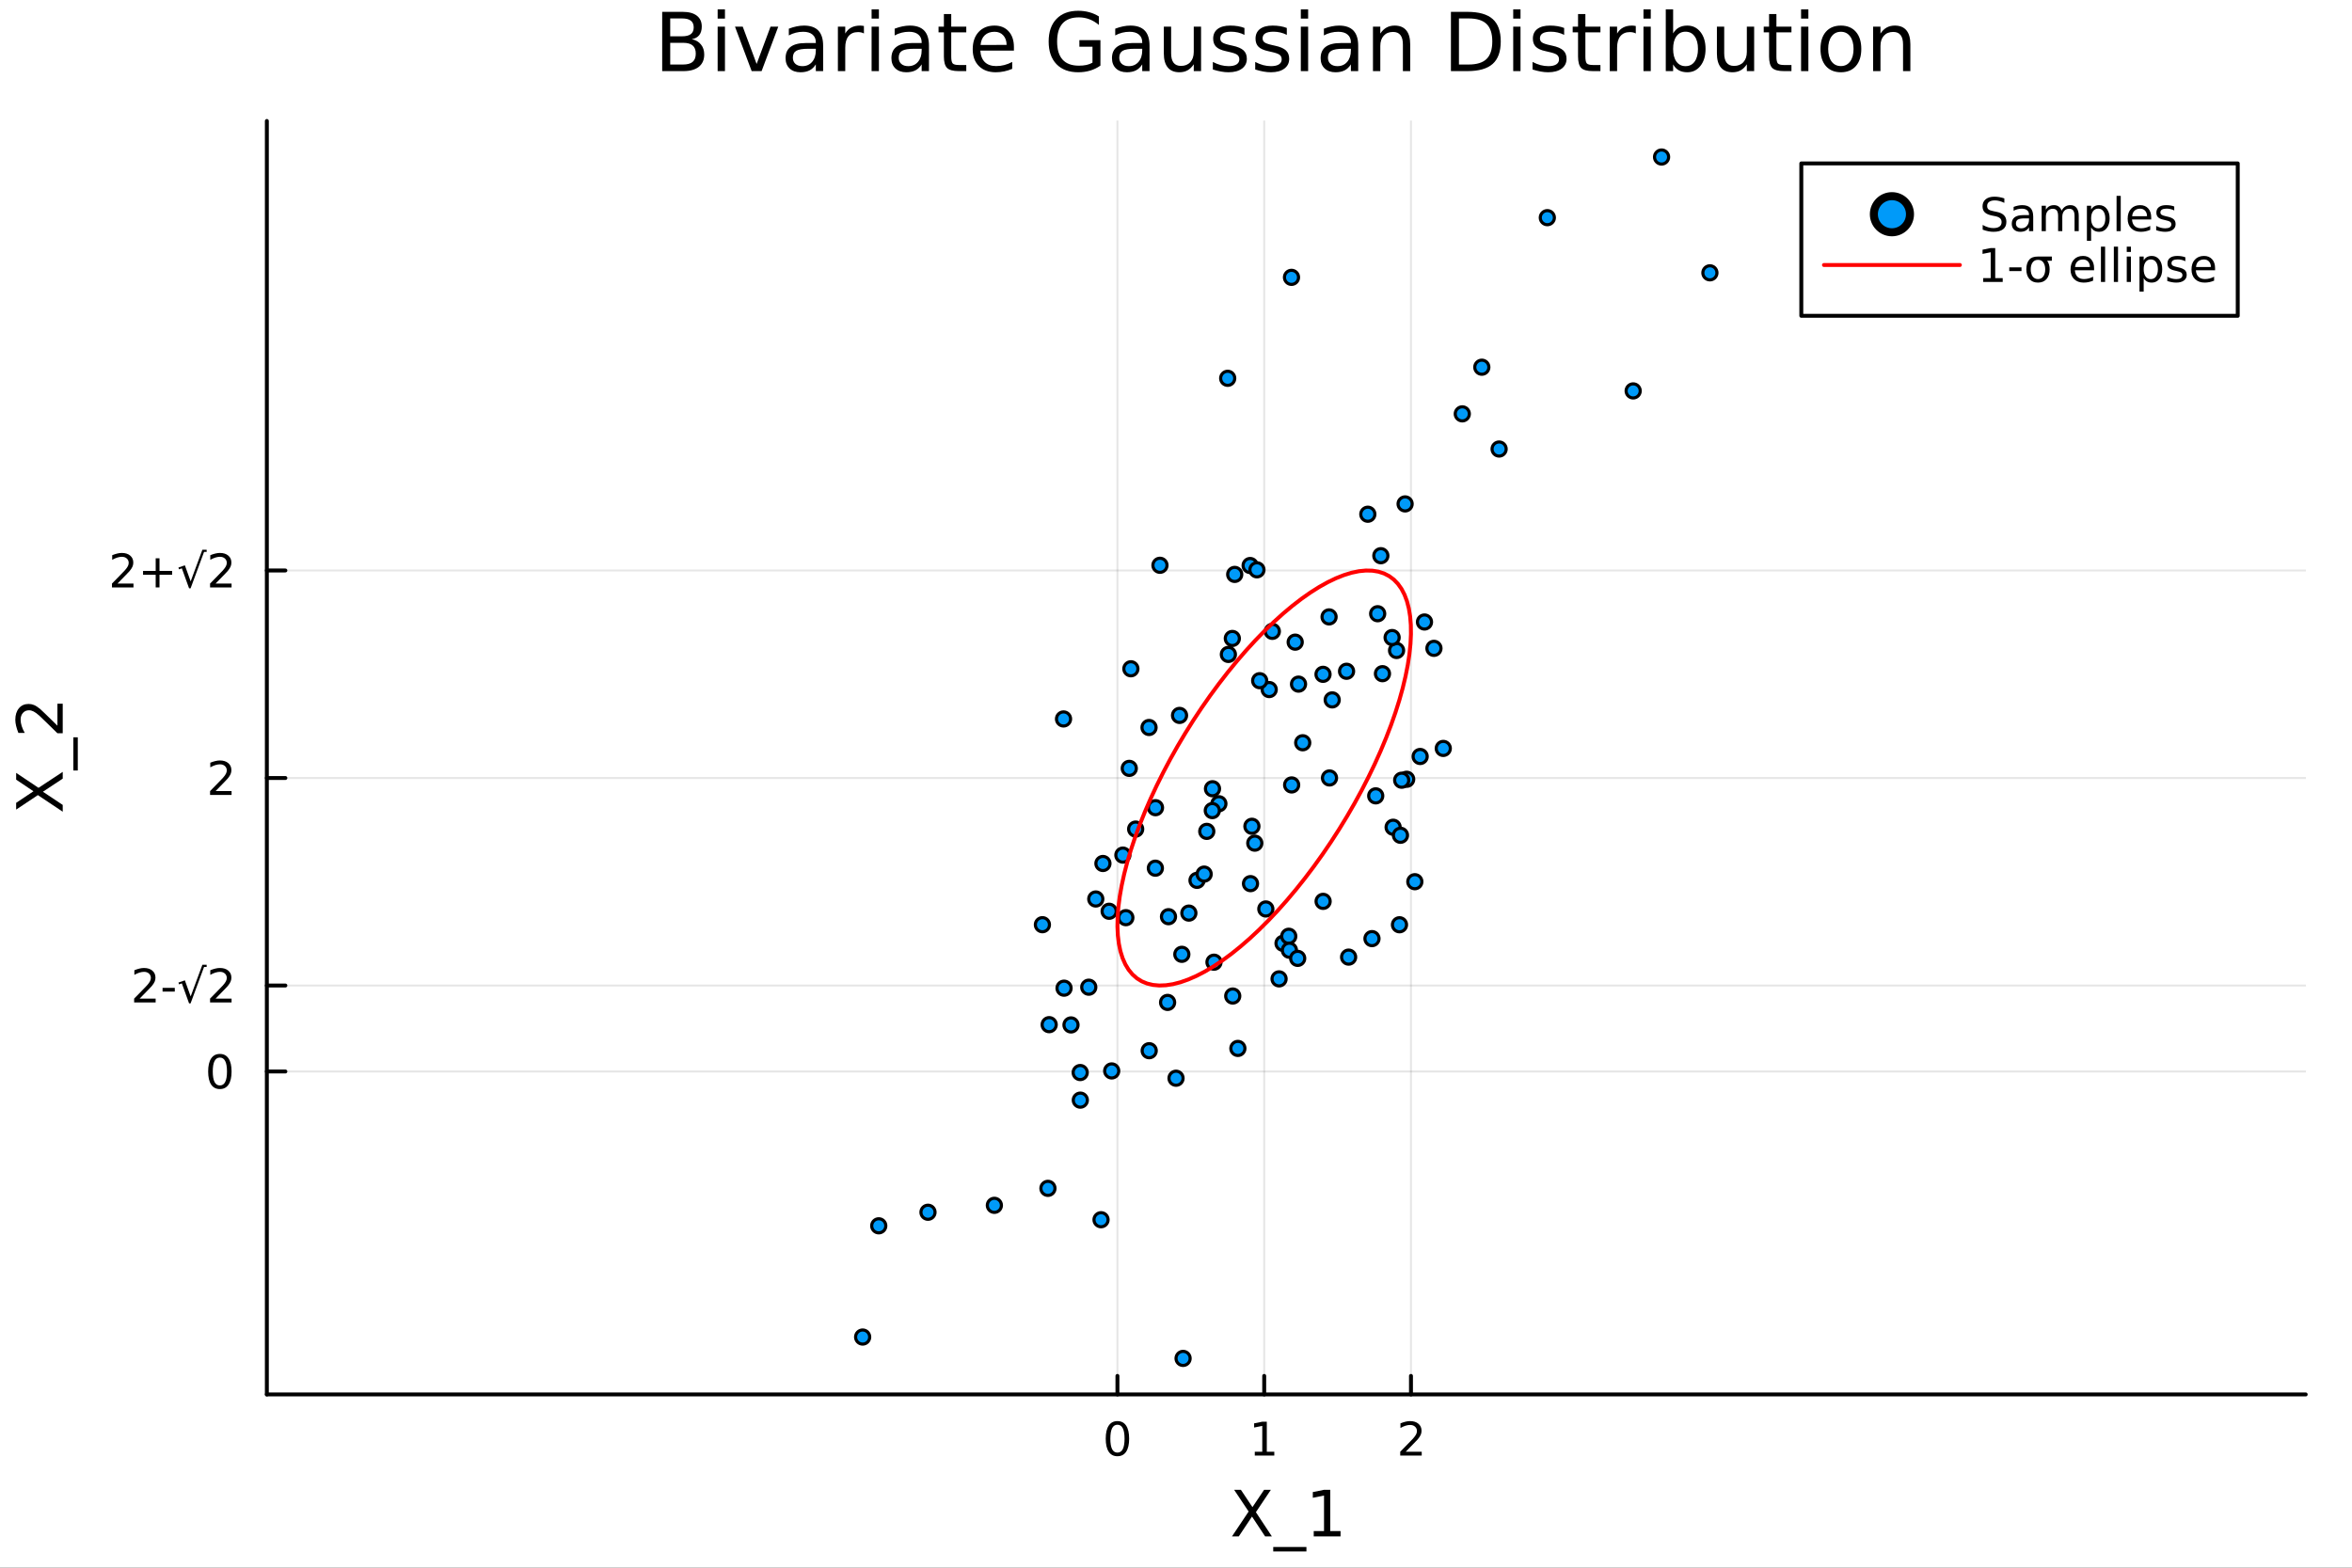 <?xml version="1.0" encoding="utf-8"?>
<svg xmlns="http://www.w3.org/2000/svg" xmlns:xlink="http://www.w3.org/1999/xlink" width="600" height="400" viewBox="0 0 2400 1600">
<rect x="0" y="0" width="2400" height="1600" fill="#333333" stroke="none"/>
<defs>
  <clipPath id="clip730">
    <rect x="0" y="0" width="2400" height="1600"/>
  </clipPath>
</defs>
<path clip-path="url(#clip730)" d="M0 1600 L2400 1600 L2400 0 L0 0  Z" fill="#ffffff" fill-rule="evenodd" fill-opacity="1"/>
<defs>
  <clipPath id="clip731">
    <rect x="480" y="0" width="1681" height="1600"/>
  </clipPath>
</defs>
<path clip-path="url(#clip730)" d="M272.297 1423.18 L2352.76 1423.18 L2352.76 123.472 L272.297 123.472  Z" fill="#ffffff" fill-rule="evenodd" fill-opacity="1"/>
<defs>
  <clipPath id="clip732">
    <rect x="272" y="123" width="2081" height="1301"/>
  </clipPath>
</defs>
<polyline clip-path="url(#clip732)" style="stroke:#000000; stroke-linecap:round; stroke-linejoin:round; stroke-width:2; stroke-opacity:0.1; fill:none" points="1140.24,1423.18 1140.24,123.472 "/>
<polyline clip-path="url(#clip732)" style="stroke:#000000; stroke-linecap:round; stroke-linejoin:round; stroke-width:2; stroke-opacity:0.1; fill:none" points="1290.01,1423.18 1290.01,123.472 "/>
<polyline clip-path="url(#clip732)" style="stroke:#000000; stroke-linecap:round; stroke-linejoin:round; stroke-width:2; stroke-opacity:0.1; fill:none" points="1439.77,1423.18 1439.77,123.472 "/>
<polyline clip-path="url(#clip732)" style="stroke:#000000; stroke-linecap:round; stroke-linejoin:round; stroke-width:2; stroke-opacity:0.1; fill:none" points="272.297,1093.57 2352.76,1093.57 "/>
<polyline clip-path="url(#clip732)" style="stroke:#000000; stroke-linecap:round; stroke-linejoin:round; stroke-width:2; stroke-opacity:0.1; fill:none" points="272.297,1005.84 2352.76,1005.84 "/>
<polyline clip-path="url(#clip732)" style="stroke:#000000; stroke-linecap:round; stroke-linejoin:round; stroke-width:2; stroke-opacity:0.1; fill:none" points="272.297,794.04 2352.76,794.04 "/>
<polyline clip-path="url(#clip732)" style="stroke:#000000; stroke-linecap:round; stroke-linejoin:round; stroke-width:2; stroke-opacity:0.1; fill:none" points="272.297,582.241 2352.76,582.241 "/>
<polyline clip-path="url(#clip730)" style="stroke:#000000; stroke-linecap:round; stroke-linejoin:round; stroke-width:4; stroke-opacity:1; fill:none" points="272.297,1423.18 2352.76,1423.18 "/>
<polyline clip-path="url(#clip730)" style="stroke:#000000; stroke-linecap:round; stroke-linejoin:round; stroke-width:4; stroke-opacity:1; fill:none" points="1140.24,1423.18 1140.24,1404.28 "/>
<polyline clip-path="url(#clip730)" style="stroke:#000000; stroke-linecap:round; stroke-linejoin:round; stroke-width:4; stroke-opacity:1; fill:none" points="1290.01,1423.18 1290.01,1404.28 "/>
<polyline clip-path="url(#clip730)" style="stroke:#000000; stroke-linecap:round; stroke-linejoin:round; stroke-width:4; stroke-opacity:1; fill:none" points="1439.77,1423.18 1439.77,1404.28 "/>
<path clip-path="url(#clip730)" d="M1140.24 1454.1 Q1136.63 1454.1 1134.8 1457.66 Q1133 1461.2 1133 1468.33 Q1133 1475.44 1134.8 1479.01 Q1136.63 1482.55 1140.24 1482.55 Q1143.88 1482.55 1145.68 1479.01 Q1147.51 1475.44 1147.51 1468.33 Q1147.51 1461.2 1145.68 1457.66 Q1143.88 1454.1 1140.24 1454.1 M1140.24 1450.39 Q1146.05 1450.39 1149.11 1455 Q1152.19 1459.58 1152.19 1468.33 Q1152.19 1477.06 1149.11 1481.67 Q1146.05 1486.25 1140.24 1486.25 Q1134.43 1486.25 1131.35 1481.67 Q1128.3 1477.06 1128.3 1468.33 Q1128.3 1459.58 1131.35 1455 Q1134.43 1450.39 1140.24 1450.39 Z" fill="#000000" fill-rule="nonzero" fill-opacity="1" /><path clip-path="url(#clip730)" d="M1280.39 1481.64 L1288.03 1481.64 L1288.03 1455.28 L1279.72 1456.95 L1279.72 1452.69 L1287.98 1451.02 L1292.66 1451.02 L1292.66 1481.64 L1300.3 1481.64 L1300.3 1485.58 L1280.39 1485.58 L1280.39 1481.64 Z" fill="#000000" fill-rule="nonzero" fill-opacity="1" /><path clip-path="url(#clip730)" d="M1434.42 1481.64 L1450.74 1481.64 L1450.74 1485.58 L1428.8 1485.58 L1428.8 1481.64 Q1431.46 1478.89 1436.04 1474.26 Q1440.65 1469.61 1441.83 1468.27 Q1444.08 1465.74 1444.96 1464.01 Q1445.86 1462.25 1445.86 1460.56 Q1445.86 1457.8 1443.91 1456.07 Q1441.99 1454.33 1438.89 1454.33 Q1436.69 1454.33 1434.24 1455.09 Q1431.81 1455.86 1429.03 1457.41 L1429.03 1452.69 Q1431.85 1451.55 1434.31 1450.97 Q1436.76 1450.39 1438.8 1450.39 Q1444.17 1450.39 1447.36 1453.08 Q1450.56 1455.77 1450.56 1460.26 Q1450.56 1462.39 1449.75 1464.31 Q1448.96 1466.2 1446.85 1468.8 Q1446.28 1469.47 1443.17 1472.69 Q1440.07 1475.88 1434.42 1481.64 Z" fill="#000000" fill-rule="nonzero" fill-opacity="1" /><path clip-path="url(#clip730)" d="M1259.31 1520.52 L1266.22 1520.52 L1278.02 1538.19 L1289.9 1520.52 L1296.8 1520.52 L1281.53 1543.34 L1297.82 1568.04 L1290.91 1568.04 L1277.55 1547.83 L1264.08 1568.04 L1257.14 1568.04 L1274.11 1542.68 L1259.31 1520.52 Z" fill="#000000" fill-rule="nonzero" fill-opacity="1" /><path clip-path="url(#clip730)" d="M1333.09 1578.87 L1333.09 1583.42 L1299.22 1583.42 L1299.22 1578.87 L1333.09 1578.87 Z" fill="#000000" fill-rule="nonzero" fill-opacity="1" /><path clip-path="url(#clip730)" d="M1340.54 1562.63 L1351.04 1562.63 L1351.04 1526.38 L1339.61 1528.67 L1339.61 1522.82 L1350.98 1520.52 L1357.4 1520.52 L1357.4 1562.63 L1367.91 1562.63 L1367.91 1568.04 L1340.54 1568.04 L1340.54 1562.63 Z" fill="#000000" fill-rule="nonzero" fill-opacity="1" /><polyline clip-path="url(#clip730)" style="stroke:#000000; stroke-linecap:round; stroke-linejoin:round; stroke-width:4; stroke-opacity:1; fill:none" points="272.297,1423.18 272.297,123.472 "/>
<polyline clip-path="url(#clip730)" style="stroke:#000000; stroke-linecap:round; stroke-linejoin:round; stroke-width:4; stroke-opacity:1; fill:none" points="272.297,1093.57 291.194,1093.57 "/>
<polyline clip-path="url(#clip730)" style="stroke:#000000; stroke-linecap:round; stroke-linejoin:round; stroke-width:4; stroke-opacity:1; fill:none" points="272.297,1005.84 291.194,1005.84 "/>
<polyline clip-path="url(#clip730)" style="stroke:#000000; stroke-linecap:round; stroke-linejoin:round; stroke-width:4; stroke-opacity:1; fill:none" points="272.297,794.04 291.194,794.04 "/>
<polyline clip-path="url(#clip730)" style="stroke:#000000; stroke-linecap:round; stroke-linejoin:round; stroke-width:4; stroke-opacity:1; fill:none" points="272.297,582.241 291.194,582.241 "/>
<path clip-path="url(#clip730)" d="M224.352 1079.37 Q220.741 1079.37 218.912 1082.93 Q217.107 1086.47 217.107 1093.6 Q217.107 1100.71 218.912 1104.27 Q220.741 1107.82 224.352 1107.82 Q227.986 1107.82 229.792 1104.27 Q231.621 1100.71 231.621 1093.6 Q231.621 1086.47 229.792 1082.93 Q227.986 1079.37 224.352 1079.37 M224.352 1075.66 Q230.162 1075.66 233.218 1080.27 Q236.297 1084.85 236.297 1093.6 Q236.297 1102.33 233.218 1106.94 Q230.162 1111.52 224.352 1111.52 Q218.542 1111.52 215.463 1106.94 Q212.408 1102.33 212.408 1093.6 Q212.408 1084.85 215.463 1080.27 Q218.542 1075.66 224.352 1075.66 Z" fill="#000000" fill-rule="nonzero" fill-opacity="1" /><path clip-path="url(#clip730)" d="M142.501 1019.18 L158.82 1019.18 L158.82 1023.12 L136.876 1023.12 L136.876 1019.18 Q139.538 1016.43 144.121 1011.8 Q148.728 1007.15 149.908 1005.8 Q152.153 1003.28 153.033 1001.54 Q153.936 999.785 153.936 998.095 Q153.936 995.341 151.991 993.604 Q150.07 991.868 146.968 991.868 Q144.769 991.868 142.316 992.632 Q139.885 993.396 137.107 994.947 L137.107 990.225 Q139.931 989.091 142.385 988.512 Q144.839 987.933 146.876 987.933 Q152.246 987.933 155.44 990.618 Q158.635 993.304 158.635 997.794 Q158.635 999.924 157.825 1001.85 Q157.038 1003.74 154.931 1006.34 Q154.353 1007.01 151.251 1010.22 Q148.149 1013.42 142.501 1019.18 Z" fill="#000000" fill-rule="nonzero" fill-opacity="1" /><path clip-path="url(#clip730)" d="M165.88 1008.23 L178.357 1008.23 L178.357 1012.03 L165.88 1012.03 L165.88 1008.23 Z" fill="#000000" fill-rule="nonzero" fill-opacity="1" /><path clip-path="url(#clip730)" d="M206.505 984.669 L210.88 984.669 L210.88 986.892 L208.218 986.892 L194.468 1024.07 L192.94 1024.07 L185.556 1003.63 L182.663 1004.67 L182.084 1002.82 L188.635 1000.55 L194.561 1016.96 L206.505 984.669 Z" fill="#000000" fill-rule="nonzero" fill-opacity="1" /><path clip-path="url(#clip730)" d="M219.977 1019.18 L236.297 1019.18 L236.297 1023.12 L214.352 1023.12 L214.352 1019.18 Q217.014 1016.43 221.598 1011.8 Q226.204 1007.15 227.385 1005.8 Q229.63 1003.28 230.51 1001.54 Q231.412 999.785 231.412 998.095 Q231.412 995.341 229.468 993.604 Q227.547 991.868 224.445 991.868 Q222.246 991.868 219.792 992.632 Q217.361 993.396 214.584 994.947 L214.584 990.225 Q217.408 989.091 219.861 988.512 Q222.315 987.933 224.352 987.933 Q229.723 987.933 232.917 990.618 Q236.111 993.304 236.111 997.794 Q236.111 999.924 235.301 1001.85 Q234.514 1003.74 232.408 1006.34 Q231.829 1007.01 228.727 1010.22 Q225.625 1013.42 219.977 1019.18 Z" fill="#000000" fill-rule="nonzero" fill-opacity="1" /><path clip-path="url(#clip730)" d="M219.977 807.384 L236.297 807.384 L236.297 811.32 L214.352 811.32 L214.352 807.384 Q217.014 804.63 221.598 800 Q226.204 795.347 227.385 794.005 Q229.63 791.482 230.51 789.746 Q231.412 787.986 231.412 786.296 Q231.412 783.542 229.468 781.806 Q227.547 780.07 224.445 780.07 Q222.246 780.07 219.792 780.834 Q217.361 781.597 214.584 783.148 L214.584 778.426 Q217.408 777.292 219.861 776.713 Q222.315 776.135 224.352 776.135 Q229.723 776.135 232.917 778.82 Q236.111 781.505 236.111 785.996 Q236.111 788.125 235.301 790.046 Q234.514 791.945 232.408 794.537 Q231.829 795.208 228.727 798.426 Q225.625 801.62 219.977 807.384 Z" fill="#000000" fill-rule="nonzero" fill-opacity="1" /><path clip-path="url(#clip730)" d="M119.885 595.586 L136.204 595.586 L136.204 599.521 L114.26 599.521 L114.26 595.586 Q116.922 592.831 121.505 588.201 Q126.112 583.549 127.292 582.206 Q129.538 579.683 130.417 577.947 Q131.32 576.188 131.32 574.498 Q131.32 571.743 129.376 570.007 Q127.455 568.271 124.353 568.271 Q122.154 568.271 119.7 569.035 Q117.269 569.799 114.492 571.35 L114.492 566.627 Q117.316 565.493 119.769 564.915 Q122.223 564.336 124.26 564.336 Q129.63 564.336 132.825 567.021 Q136.019 569.706 136.019 574.197 Q136.019 576.327 135.209 578.248 Q134.422 580.146 132.316 582.739 Q131.737 583.41 128.635 586.627 Q125.533 589.822 119.885 595.586 Z" fill="#000000" fill-rule="nonzero" fill-opacity="1" /><path clip-path="url(#clip730)" d="M162.755 569.799 L162.755 582.692 L175.649 582.692 L175.649 586.627 L162.755 586.627 L162.755 599.521 L158.866 599.521 L158.866 586.627 L145.973 586.627 L145.973 582.692 L158.866 582.692 L158.866 569.799 L162.755 569.799 Z" fill="#000000" fill-rule="nonzero" fill-opacity="1" /><path clip-path="url(#clip730)" d="M206.505 561.072 L210.88 561.072 L210.88 563.294 L208.218 563.294 L194.468 600.47 L192.94 600.47 L185.556 580.03 L182.663 581.072 L182.084 579.22 L188.635 576.952 L194.561 593.363 L206.505 561.072 Z" fill="#000000" fill-rule="nonzero" fill-opacity="1" /><path clip-path="url(#clip730)" d="M219.977 595.586 L236.297 595.586 L236.297 599.521 L214.352 599.521 L214.352 595.586 Q217.014 592.831 221.598 588.201 Q226.204 583.549 227.385 582.206 Q229.63 579.683 230.51 577.947 Q231.412 576.188 231.412 574.498 Q231.412 571.743 229.468 570.007 Q227.547 568.271 224.445 568.271 Q222.246 568.271 219.792 569.035 Q217.361 569.799 214.584 571.35 L214.584 566.627 Q217.408 565.493 219.861 564.915 Q222.315 564.336 224.352 564.336 Q229.723 564.336 232.917 567.021 Q236.111 569.706 236.111 574.197 Q236.111 576.327 235.301 578.248 Q234.514 580.146 232.408 582.739 Q231.829 583.41 228.727 586.627 Q225.625 589.822 219.977 595.586 Z" fill="#000000" fill-rule="nonzero" fill-opacity="1" /><path clip-path="url(#clip730)" d="M16.484 826.289 L16.484 819.382 L34.149 807.573 L16.484 795.701 L16.484 788.795 L39.305 804.072 L64.004 787.776 L64.004 794.683 L43.793 808.051 L64.004 821.514 L64.004 828.453 L38.637 811.488 L16.484 826.289 Z" fill="#000000" fill-rule="nonzero" fill-opacity="1" /><path clip-path="url(#clip730)" d="M74.826 752.51 L79.377 752.51 L79.377 786.376 L74.826 786.376 L74.826 752.51 Z" fill="#000000" fill-rule="nonzero" fill-opacity="1" /><path clip-path="url(#clip730)" d="M58.593 740.638 L58.593 718.199 L64.004 718.199 L64.004 748.372 L58.593 748.372 Q54.806 744.712 48.44 738.41 Q42.042 732.076 40.196 730.453 Q36.727 727.366 34.34 726.156 Q31.921 724.915 29.598 724.915 Q25.81 724.915 23.423 727.588 Q21.036 730.23 21.036 734.495 Q21.036 737.519 22.086 740.893 Q23.136 744.235 25.269 748.054 L18.776 748.054 Q17.216 744.171 16.421 740.797 Q15.625 737.423 15.625 734.622 Q15.625 727.238 19.317 722.846 Q23.009 718.454 29.184 718.454 Q32.112 718.454 34.754 719.568 Q37.364 720.65 40.928 723.546 Q41.852 724.342 46.276 728.607 Q50.668 732.872 58.593 740.638 Z" fill="#000000" fill-rule="nonzero" fill-opacity="1" /><path clip-path="url(#clip730)" d="M683.887 43.693 L683.887 65.852 L697.012 65.852 Q703.615 65.852 706.774 63.137 Q709.974 60.383 709.974 54.752 Q709.974 49.081 706.774 46.407 Q703.615 43.693 697.012 43.693 L683.887 43.693 M683.887 18.82 L683.887 37.05 L695.999 37.05 Q701.994 37.05 704.911 34.822 Q707.868 32.553 707.868 27.935 Q707.868 23.358 704.911 21.089 Q701.994 18.82 695.999 18.82 L683.887 18.82 M675.704 12.096 L696.606 12.096 Q705.964 12.096 711.028 15.985 Q716.091 19.874 716.091 27.044 Q716.091 32.594 713.499 35.875 Q710.906 39.156 705.883 39.966 Q711.919 41.263 715.241 45.394 Q718.603 49.486 718.603 55.643 Q718.603 63.745 713.094 68.16 Q707.584 72.576 697.417 72.576 L675.704 72.576 L675.704 12.096 Z" fill="#000000" fill-rule="nonzero" fill-opacity="1" /><path clip-path="url(#clip730)" d="M732.295 27.206 L739.749 27.206 L739.749 72.576 L732.295 72.576 L732.295 27.206 M732.295 9.544 L739.749 9.544 L739.749 18.983 L732.295 18.983 L732.295 9.544 Z" fill="#000000" fill-rule="nonzero" fill-opacity="1" /><path clip-path="url(#clip730)" d="M749.997 27.206 L757.897 27.206 L772.075 65.284 L786.253 27.206 L794.152 27.206 L777.138 72.576 L767.011 72.576 L749.997 27.206 Z" fill="#000000" fill-rule="nonzero" fill-opacity="1" /><path clip-path="url(#clip730)" d="M825.061 49.769 Q816.027 49.769 812.543 51.835 Q809.06 53.901 809.06 58.884 Q809.06 62.854 811.652 65.203 Q814.285 67.512 818.782 67.512 Q824.98 67.512 828.706 63.137 Q832.474 58.722 832.474 51.43 L832.474 49.769 L825.061 49.769 M839.927 46.691 L839.927 72.576 L832.474 72.576 L832.474 65.689 Q829.922 69.821 826.114 71.806 Q822.306 73.751 816.797 73.751 Q809.829 73.751 805.697 69.862 Q801.606 65.933 801.606 59.37 Q801.606 51.714 806.71 47.825 Q811.855 43.936 822.022 43.936 L832.474 43.936 L832.474 43.207 Q832.474 38.062 829.071 35.267 Q825.709 32.431 819.592 32.431 Q815.703 32.431 812.017 33.363 Q808.33 34.295 804.928 36.158 L804.928 29.272 Q809.019 27.692 812.867 26.922 Q816.716 26.112 820.362 26.112 Q830.205 26.112 835.066 31.216 Q839.927 36.32 839.927 46.691 Z" fill="#000000" fill-rule="nonzero" fill-opacity="1" /><path clip-path="url(#clip730)" d="M881.571 34.173 Q880.315 33.444 878.816 33.12 Q877.358 32.756 875.575 32.756 Q869.256 32.756 865.853 36.888 Q862.491 40.979 862.491 48.676 L862.491 72.576 L854.997 72.576 L854.997 27.206 L862.491 27.206 L862.491 34.254 Q864.841 30.122 868.608 28.138 Q872.375 26.112 877.763 26.112 Q878.533 26.112 879.464 26.234 Q880.396 26.315 881.53 26.517 L881.571 34.173 Z" fill="#000000" fill-rule="nonzero" fill-opacity="1" /><path clip-path="url(#clip730)" d="M889.389 27.206 L896.843 27.206 L896.843 72.576 L889.389 72.576 L889.389 27.206 M889.389 9.544 L896.843 9.544 L896.843 18.983 L889.389 18.983 L889.389 9.544 Z" fill="#000000" fill-rule="nonzero" fill-opacity="1" /><path clip-path="url(#clip730)" d="M933.058 49.769 Q924.024 49.769 920.54 51.835 Q917.057 53.901 917.057 58.884 Q917.057 62.854 919.649 65.203 Q922.282 67.512 926.779 67.512 Q932.977 67.512 936.704 63.137 Q940.471 58.722 940.471 51.43 L940.471 49.769 L933.058 49.769 M947.925 46.691 L947.925 72.576 L940.471 72.576 L940.471 65.689 Q937.919 69.821 934.111 71.806 Q930.303 73.751 924.794 73.751 Q917.826 73.751 913.694 69.862 Q909.603 65.933 909.603 59.37 Q909.603 51.714 914.707 47.825 Q919.852 43.936 930.02 43.936 L940.471 43.936 L940.471 43.207 Q940.471 38.062 937.068 35.267 Q933.706 32.431 927.589 32.431 Q923.7 32.431 920.014 33.363 Q916.328 34.295 912.925 36.158 L912.925 29.272 Q917.016 27.692 920.865 26.922 Q924.713 26.112 928.359 26.112 Q938.202 26.112 943.064 31.216 Q947.925 36.32 947.925 46.691 Z" fill="#000000" fill-rule="nonzero" fill-opacity="1" /><path clip-path="url(#clip730)" d="M970.65 14.324 L970.65 27.206 L986.003 27.206 L986.003 32.999 L970.65 32.999 L970.65 57.628 Q970.65 63.178 972.149 64.758 Q973.688 66.338 978.347 66.338 L986.003 66.338 L986.003 72.576 L978.347 72.576 Q969.718 72.576 966.437 69.376 Q963.156 66.135 963.156 57.628 L963.156 32.999 L957.687 32.999 L957.687 27.206 L963.156 27.206 L963.156 14.324 L970.65 14.324 Z" fill="#000000" fill-rule="nonzero" fill-opacity="1" /><path clip-path="url(#clip730)" d="M1034.61 48.028 L1034.61 51.673 L1000.34 51.673 Q1000.83 59.37 1004.96 63.421 Q1009.13 67.431 1016.55 67.431 Q1020.84 67.431 1024.85 66.378 Q1028.9 65.325 1032.87 63.218 L1032.87 70.267 Q1028.86 71.968 1024.65 72.86 Q1020.44 73.751 1016.1 73.751 Q1005.24 73.751 998.885 67.431 Q992.566 61.112 992.566 50.337 Q992.566 39.197 998.561 32.675 Q1004.6 26.112 1014.81 26.112 Q1023.96 26.112 1029.27 32.026 Q1034.61 37.9 1034.61 48.028 M1027.16 45.84 Q1027.08 39.723 1023.72 36.077 Q1020.4 32.431 1014.89 32.431 Q1008.65 32.431 1004.88 35.956 Q1001.15 39.48 1000.59 45.88 L1027.16 45.84 Z" fill="#000000" fill-rule="nonzero" fill-opacity="1" /><path clip-path="url(#clip730)" d="M1114.78 63.948 L1114.78 47.703 L1101.41 47.703 L1101.41 40.979 L1122.88 40.979 L1122.88 66.945 Q1118.14 70.308 1112.43 72.049 Q1106.72 73.751 1100.24 73.751 Q1086.06 73.751 1078.04 65.487 Q1070.06 57.183 1070.06 42.397 Q1070.06 27.57 1078.04 19.307 Q1086.06 11.002 1100.24 11.002 Q1106.15 11.002 1111.46 12.461 Q1116.81 13.919 1121.3 16.755 L1121.3 25.464 Q1116.77 21.616 1111.66 19.671 Q1106.56 17.727 1100.93 17.727 Q1089.83 17.727 1084.24 23.925 Q1078.69 30.122 1078.69 42.397 Q1078.69 54.63 1084.24 60.828 Q1089.83 67.026 1100.93 67.026 Q1105.26 67.026 1108.66 66.297 Q1112.07 65.527 1114.78 63.948 Z" fill="#000000" fill-rule="nonzero" fill-opacity="1" /><path clip-path="url(#clip730)" d="M1158.13 49.769 Q1149.09 49.769 1145.61 51.835 Q1142.12 53.901 1142.12 58.884 Q1142.12 62.854 1144.72 65.203 Q1147.35 67.512 1151.85 67.512 Q1158.04 67.512 1161.77 63.137 Q1165.54 58.722 1165.54 51.43 L1165.54 49.769 L1158.13 49.769 M1172.99 46.691 L1172.99 72.576 L1165.54 72.576 L1165.54 65.689 Q1162.99 69.821 1159.18 71.806 Q1155.37 73.751 1149.86 73.751 Q1142.89 73.751 1138.76 69.862 Q1134.67 65.933 1134.67 59.37 Q1134.67 51.714 1139.78 47.825 Q1144.92 43.936 1155.09 43.936 L1165.54 43.936 L1165.54 43.207 Q1165.54 38.062 1162.14 35.267 Q1158.77 32.431 1152.66 32.431 Q1148.77 32.431 1145.08 33.363 Q1141.4 34.295 1137.99 36.158 L1137.99 29.272 Q1142.08 27.692 1145.93 26.922 Q1149.78 26.112 1153.43 26.112 Q1163.27 26.112 1168.13 31.216 Q1172.99 36.32 1172.99 46.691 Z" fill="#000000" fill-rule="nonzero" fill-opacity="1" /><path clip-path="url(#clip730)" d="M1187.58 54.671 L1187.58 27.206 L1195.03 27.206 L1195.03 54.387 Q1195.03 60.828 1197.54 64.069 Q1200.05 67.269 1205.08 67.269 Q1211.11 67.269 1214.6 63.421 Q1218.12 59.573 1218.12 52.929 L1218.12 27.206 L1225.57 27.206 L1225.57 72.576 L1218.12 72.576 L1218.12 65.608 Q1215.41 69.74 1211.8 71.766 Q1208.24 73.751 1203.5 73.751 Q1195.68 73.751 1191.63 68.89 Q1187.58 64.029 1187.58 54.671 M1206.33 26.112 L1206.33 26.112 Z" fill="#000000" fill-rule="nonzero" fill-opacity="1" /><path clip-path="url(#clip730)" d="M1269.85 28.543 L1269.85 35.591 Q1266.69 33.971 1263.29 33.161 Q1259.88 32.35 1256.24 32.35 Q1250.69 32.35 1247.89 34.052 Q1245.14 35.753 1245.14 39.156 Q1245.14 41.749 1247.12 43.248 Q1249.11 44.706 1255.1 46.043 L1257.66 46.61 Q1265.6 48.311 1268.92 51.43 Q1272.28 54.509 1272.28 60.059 Q1272.28 66.378 1267.26 70.064 Q1262.27 73.751 1253.52 73.751 Q1249.88 73.751 1245.91 73.022 Q1241.98 72.333 1237.6 70.915 L1237.6 63.218 Q1241.74 65.365 1245.75 66.459 Q1249.76 67.512 1253.69 67.512 Q1258.95 67.512 1261.79 65.73 Q1264.62 63.907 1264.62 60.626 Q1264.62 57.588 1262.56 55.967 Q1260.53 54.347 1253.61 52.848 L1251.01 52.24 Q1244.09 50.782 1241.01 47.785 Q1237.93 44.746 1237.93 39.48 Q1237.93 33.08 1242.47 29.596 Q1247 26.112 1255.35 26.112 Q1259.48 26.112 1263.13 26.72 Q1266.77 27.327 1269.85 28.543 Z" fill="#000000" fill-rule="nonzero" fill-opacity="1" /><path clip-path="url(#clip730)" d="M1313.07 28.543 L1313.07 35.591 Q1309.91 33.971 1306.51 33.161 Q1303.11 32.35 1299.46 32.35 Q1293.91 32.35 1291.12 34.052 Q1288.36 35.753 1288.36 39.156 Q1288.36 41.749 1290.35 43.248 Q1292.33 44.706 1298.33 46.043 L1300.88 46.61 Q1308.82 48.311 1312.14 51.43 Q1315.5 54.509 1315.5 60.059 Q1315.5 66.378 1310.48 70.064 Q1305.5 73.751 1296.75 73.751 Q1293.1 73.751 1289.13 73.022 Q1285.2 72.333 1280.83 70.915 L1280.83 63.218 Q1284.96 65.365 1288.97 66.459 Q1292.98 67.512 1296.91 67.512 Q1302.18 67.512 1305.01 65.73 Q1307.85 63.907 1307.85 60.626 Q1307.85 57.588 1305.78 55.967 Q1303.76 54.347 1296.83 52.848 L1294.24 52.24 Q1287.31 50.782 1284.23 47.785 Q1281.15 44.746 1281.15 39.48 Q1281.15 33.08 1285.69 29.596 Q1290.23 26.112 1298.57 26.112 Q1302.7 26.112 1306.35 26.72 Q1309.99 27.327 1313.07 28.543 Z" fill="#000000" fill-rule="nonzero" fill-opacity="1" /><path clip-path="url(#clip730)" d="M1327.37 27.206 L1334.83 27.206 L1334.83 72.576 L1327.37 72.576 L1327.37 27.206 M1327.37 9.544 L1334.83 9.544 L1334.83 18.983 L1327.37 18.983 L1327.37 9.544 Z" fill="#000000" fill-rule="nonzero" fill-opacity="1" /><path clip-path="url(#clip730)" d="M1371.04 49.769 Q1362.01 49.769 1358.52 51.835 Q1355.04 53.901 1355.04 58.884 Q1355.04 62.854 1357.63 65.203 Q1360.27 67.512 1364.76 67.512 Q1370.96 67.512 1374.69 63.137 Q1378.45 58.722 1378.45 51.43 L1378.45 49.769 L1371.04 49.769 M1385.91 46.691 L1385.91 72.576 L1378.45 72.576 L1378.45 65.689 Q1375.9 69.821 1372.09 71.806 Q1368.29 73.751 1362.78 73.751 Q1355.81 73.751 1351.68 69.862 Q1347.59 65.933 1347.59 59.37 Q1347.59 51.714 1352.69 47.825 Q1357.84 43.936 1368 43.936 L1378.45 43.936 L1378.45 43.207 Q1378.45 38.062 1375.05 35.267 Q1371.69 32.431 1365.57 32.431 Q1361.68 32.431 1358 33.363 Q1354.31 34.295 1350.91 36.158 L1350.91 29.272 Q1355 27.692 1358.85 26.922 Q1362.7 26.112 1366.34 26.112 Q1376.19 26.112 1381.05 31.216 Q1385.91 36.32 1385.91 46.691 Z" fill="#000000" fill-rule="nonzero" fill-opacity="1" /><path clip-path="url(#clip730)" d="M1438.98 45.192 L1438.98 72.576 L1431.52 72.576 L1431.52 45.435 Q1431.52 38.994 1429.01 35.794 Q1426.5 32.594 1421.48 32.594 Q1415.44 32.594 1411.96 36.442 Q1408.47 40.29 1408.47 46.934 L1408.47 72.576 L1400.98 72.576 L1400.98 27.206 L1408.47 27.206 L1408.47 34.254 Q1411.15 30.163 1414.75 28.138 Q1418.4 26.112 1423.14 26.112 Q1430.95 26.112 1434.96 30.973 Q1438.98 35.794 1438.98 45.192 Z" fill="#000000" fill-rule="nonzero" fill-opacity="1" /><path clip-path="url(#clip730)" d="M1488.72 18.82 L1488.72 65.852 L1498.6 65.852 Q1511.12 65.852 1516.91 60.18 Q1522.75 54.509 1522.75 42.275 Q1522.75 30.122 1516.91 24.492 Q1511.12 18.82 1498.6 18.82 L1488.72 18.82 M1480.54 12.096 L1497.35 12.096 Q1514.93 12.096 1523.15 19.428 Q1531.38 26.72 1531.38 42.275 Q1531.38 57.912 1523.11 65.244 Q1514.85 72.576 1497.35 72.576 L1480.54 72.576 L1480.54 12.096 Z" fill="#000000" fill-rule="nonzero" fill-opacity="1" /><path clip-path="url(#clip730)" d="M1544.1 27.206 L1551.55 27.206 L1551.55 72.576 L1544.1 72.576 L1544.1 27.206 M1544.1 9.544 L1551.55 9.544 L1551.55 18.983 L1544.1 18.983 L1544.1 9.544 Z" fill="#000000" fill-rule="nonzero" fill-opacity="1" /><path clip-path="url(#clip730)" d="M1596.07 28.543 L1596.07 35.591 Q1592.91 33.971 1589.51 33.161 Q1586.1 32.35 1582.46 32.35 Q1576.91 32.35 1574.11 34.052 Q1571.36 35.753 1571.36 39.156 Q1571.36 41.749 1573.34 43.248 Q1575.33 44.706 1581.32 46.043 L1583.88 46.61 Q1591.82 48.311 1595.14 51.43 Q1598.5 54.509 1598.5 60.059 Q1598.5 66.378 1593.48 70.064 Q1588.49 73.751 1579.74 73.751 Q1576.1 73.751 1572.13 73.022 Q1568.2 72.333 1563.82 70.915 L1563.82 63.218 Q1567.96 65.365 1571.97 66.459 Q1575.98 67.512 1579.91 67.512 Q1585.17 67.512 1588.01 65.73 Q1590.84 63.907 1590.84 60.626 Q1590.84 57.588 1588.78 55.967 Q1586.75 54.347 1579.83 52.848 L1577.23 52.24 Q1570.31 50.782 1567.23 47.785 Q1564.15 44.746 1564.15 39.48 Q1564.15 33.08 1568.69 29.596 Q1573.22 26.112 1581.57 26.112 Q1585.7 26.112 1589.34 26.72 Q1592.99 27.327 1596.07 28.543 Z" fill="#000000" fill-rule="nonzero" fill-opacity="1" /><path clip-path="url(#clip730)" d="M1617.74 14.324 L1617.74 27.206 L1633.09 27.206 L1633.09 32.999 L1617.74 32.999 L1617.74 57.628 Q1617.74 63.178 1619.24 64.758 Q1620.78 66.338 1625.44 66.338 L1633.09 66.338 L1633.09 72.576 L1625.44 72.576 Q1616.81 72.576 1613.53 69.376 Q1610.25 66.135 1610.25 57.628 L1610.25 32.999 L1604.78 32.999 L1604.78 27.206 L1610.25 27.206 L1610.25 14.324 L1617.74 14.324 Z" fill="#000000" fill-rule="nonzero" fill-opacity="1" /><path clip-path="url(#clip730)" d="M1669.19 34.173 Q1667.93 33.444 1666.43 33.12 Q1664.98 32.756 1663.19 32.756 Q1656.87 32.756 1653.47 36.888 Q1650.11 40.979 1650.11 48.676 L1650.11 72.576 L1642.61 72.576 L1642.61 27.206 L1650.11 27.206 L1650.11 34.254 Q1652.46 30.122 1656.23 28.138 Q1659.99 26.112 1665.38 26.112 Q1666.15 26.112 1667.08 26.234 Q1668.01 26.315 1669.15 26.517 L1669.19 34.173 Z" fill="#000000" fill-rule="nonzero" fill-opacity="1" /><path clip-path="url(#clip730)" d="M1677.01 27.206 L1684.46 27.206 L1684.46 72.576 L1677.01 72.576 L1677.01 27.206 M1677.01 9.544 L1684.46 9.544 L1684.46 18.983 L1677.01 18.983 L1677.01 9.544 Z" fill="#000000" fill-rule="nonzero" fill-opacity="1" /><path clip-path="url(#clip730)" d="M1732.63 49.931 Q1732.63 41.708 1729.22 37.05 Q1725.86 32.35 1719.95 32.35 Q1714.03 32.35 1710.63 37.05 Q1707.27 41.708 1707.27 49.931 Q1707.27 58.155 1710.63 62.854 Q1714.03 67.512 1719.95 67.512 Q1725.86 67.512 1729.22 62.854 Q1732.63 58.155 1732.63 49.931 M1707.27 34.092 Q1709.62 30.041 1713.18 28.097 Q1716.79 26.112 1721.77 26.112 Q1730.03 26.112 1735.18 32.675 Q1740.36 39.237 1740.36 49.931 Q1740.36 60.626 1735.18 67.188 Q1730.03 73.751 1721.77 73.751 Q1716.79 73.751 1713.18 71.806 Q1709.62 69.821 1707.27 65.77 L1707.27 72.576 L1699.77 72.576 L1699.77 9.544 L1707.27 9.544 L1707.27 34.092 Z" fill="#000000" fill-rule="nonzero" fill-opacity="1" /><path clip-path="url(#clip730)" d="M1751.95 54.671 L1751.95 27.206 L1759.4 27.206 L1759.4 54.387 Q1759.4 60.828 1761.91 64.069 Q1764.42 67.269 1769.45 67.269 Q1775.48 67.269 1778.97 63.421 Q1782.49 59.573 1782.49 52.929 L1782.49 27.206 L1789.95 27.206 L1789.95 72.576 L1782.49 72.576 L1782.49 65.608 Q1779.78 69.74 1776.17 71.766 Q1772.61 73.751 1767.87 73.751 Q1760.05 73.751 1756 68.89 Q1751.95 64.029 1751.95 54.671 M1770.7 26.112 L1770.7 26.112 Z" fill="#000000" fill-rule="nonzero" fill-opacity="1" /><path clip-path="url(#clip730)" d="M1812.67 14.324 L1812.67 27.206 L1828.02 27.206 L1828.02 32.999 L1812.67 32.999 L1812.67 57.628 Q1812.67 63.178 1814.17 64.758 Q1815.71 66.338 1820.37 66.338 L1828.02 66.338 L1828.02 72.576 L1820.37 72.576 Q1811.74 72.576 1808.46 69.376 Q1805.18 66.135 1805.18 57.628 L1805.18 32.999 L1799.71 32.999 L1799.71 27.206 L1805.18 27.206 L1805.18 14.324 L1812.67 14.324 Z" fill="#000000" fill-rule="nonzero" fill-opacity="1" /><path clip-path="url(#clip730)" d="M1837.83 27.206 L1845.28 27.206 L1845.28 72.576 L1837.83 72.576 L1837.83 27.206 M1837.83 9.544 L1845.28 9.544 L1845.28 18.983 L1837.83 18.983 L1837.83 9.544 Z" fill="#000000" fill-rule="nonzero" fill-opacity="1" /><path clip-path="url(#clip730)" d="M1878.46 32.431 Q1872.46 32.431 1868.98 37.131 Q1865.49 41.789 1865.49 49.931 Q1865.49 58.074 1868.94 62.773 Q1872.42 67.431 1878.46 67.431 Q1884.41 67.431 1887.9 62.732 Q1891.38 58.033 1891.38 49.931 Q1891.38 41.87 1887.9 37.171 Q1884.41 32.431 1878.46 32.431 M1878.46 26.112 Q1888.18 26.112 1893.73 32.431 Q1899.28 38.751 1899.28 49.931 Q1899.28 61.071 1893.73 67.431 Q1888.18 73.751 1878.46 73.751 Q1868.7 73.751 1863.15 67.431 Q1857.64 61.071 1857.64 49.931 Q1857.64 38.751 1863.15 32.431 Q1868.7 26.112 1878.46 26.112 Z" fill="#000000" fill-rule="nonzero" fill-opacity="1" /><path clip-path="url(#clip730)" d="M1949.35 45.192 L1949.35 72.576 L1941.89 72.576 L1941.89 45.435 Q1941.89 38.994 1939.38 35.794 Q1936.87 32.594 1931.85 32.594 Q1925.81 32.594 1922.33 36.442 Q1918.85 40.29 1918.85 46.934 L1918.85 72.576 L1911.35 72.576 L1911.35 27.206 L1918.85 27.206 L1918.85 34.254 Q1921.52 30.163 1925.12 28.138 Q1928.77 26.112 1933.51 26.112 Q1941.33 26.112 1945.34 30.973 Q1949.35 35.794 1949.35 45.192 Z" fill="#000000" fill-rule="nonzero" fill-opacity="1" /><circle clip-path="url(#clip732)" cx="1435.38" cy="795.322" r="7.2" fill="#009af9" fill-rule="evenodd" fill-opacity="1" stroke="#000000" stroke-opacity="1" stroke-width="3.2"/>
<circle clip-path="url(#clip732)" cx="1425.07" cy="663.886" r="7.2" fill="#009af9" fill-rule="evenodd" fill-opacity="1" stroke="#000000" stroke-opacity="1" stroke-width="3.2"/>
<circle clip-path="url(#clip732)" cx="1200.03" cy="1100.45" r="7.2" fill="#009af9" fill-rule="evenodd" fill-opacity="1" stroke="#000000" stroke-opacity="1" stroke-width="3.2"/>
<circle clip-path="url(#clip732)" cx="1695.48" cy="160.256" r="7.2" fill="#009af9" fill-rule="evenodd" fill-opacity="1" stroke="#000000" stroke-opacity="1" stroke-width="3.2"/>
<circle clip-path="url(#clip732)" cx="1403.8" cy="812.256" r="7.2" fill="#009af9" fill-rule="evenodd" fill-opacity="1" stroke="#000000" stroke-opacity="1" stroke-width="3.2"/>
<circle clip-path="url(#clip732)" cx="1395.74" cy="524.831" r="7.2" fill="#009af9" fill-rule="evenodd" fill-opacity="1" stroke="#000000" stroke-opacity="1" stroke-width="3.2"/>
<circle clip-path="url(#clip732)" cx="1420.53" cy="650.687" r="7.2" fill="#009af9" fill-rule="evenodd" fill-opacity="1" stroke="#000000" stroke-opacity="1" stroke-width="3.2"/>
<circle clip-path="url(#clip732)" cx="1433.79" cy="514.292" r="7.2" fill="#009af9" fill-rule="evenodd" fill-opacity="1" stroke="#000000" stroke-opacity="1" stroke-width="3.2"/>
<circle clip-path="url(#clip732)" cx="1070.59" cy="1045.78" r="7.2" fill="#009af9" fill-rule="evenodd" fill-opacity="1" stroke="#000000" stroke-opacity="1" stroke-width="3.2"/>
<circle clip-path="url(#clip732)" cx="1376.14" cy="976.832" r="7.2" fill="#009af9" fill-rule="evenodd" fill-opacity="1" stroke="#000000" stroke-opacity="1" stroke-width="3.2"/>
<circle clip-path="url(#clip732)" cx="1131.78" cy="930.046" r="7.2" fill="#009af9" fill-rule="evenodd" fill-opacity="1" stroke="#000000" stroke-opacity="1" stroke-width="3.2"/>
<circle clip-path="url(#clip732)" cx="1014.66" cy="1230.17" r="7.2" fill="#009af9" fill-rule="evenodd" fill-opacity="1" stroke="#000000" stroke-opacity="1" stroke-width="3.2"/>
<circle clip-path="url(#clip732)" cx="1428.05" cy="943.818" r="7.2" fill="#009af9" fill-rule="evenodd" fill-opacity="1" stroke="#000000" stroke-opacity="1" stroke-width="3.2"/>
<circle clip-path="url(#clip732)" cx="1325.03" cy="698.222" r="7.2" fill="#009af9" fill-rule="evenodd" fill-opacity="1" stroke="#000000" stroke-opacity="1" stroke-width="3.2"/>
<circle clip-path="url(#clip732)" cx="1275.65" cy="577.177" r="7.2" fill="#009af9" fill-rule="evenodd" fill-opacity="1" stroke="#000000" stroke-opacity="1" stroke-width="3.2"/>
<circle clip-path="url(#clip732)" cx="1291.66" cy="927.708" r="7.2" fill="#009af9" fill-rule="evenodd" fill-opacity="1" stroke="#000000" stroke-opacity="1" stroke-width="3.2"/>
<circle clip-path="url(#clip732)" cx="1350.02" cy="688.223" r="7.2" fill="#009af9" fill-rule="evenodd" fill-opacity="1" stroke="#000000" stroke-opacity="1" stroke-width="3.2"/>
<circle clip-path="url(#clip732)" cx="1102.37" cy="1122.81" r="7.2" fill="#009af9" fill-rule="evenodd" fill-opacity="1" stroke="#000000" stroke-opacity="1" stroke-width="3.2"/>
<circle clip-path="url(#clip732)" cx="1221.44" cy="898.496" r="7.2" fill="#009af9" fill-rule="evenodd" fill-opacity="1" stroke="#000000" stroke-opacity="1" stroke-width="3.2"/>
<circle clip-path="url(#clip732)" cx="1102.25" cy="1094.65" r="7.2" fill="#009af9" fill-rule="evenodd" fill-opacity="1" stroke="#000000" stroke-opacity="1" stroke-width="3.2"/>
<circle clip-path="url(#clip732)" cx="1309.21" cy="962.756" r="7.2" fill="#009af9" fill-rule="evenodd" fill-opacity="1" stroke="#000000" stroke-opacity="1" stroke-width="3.2"/>
<circle clip-path="url(#clip732)" cx="1243.76" cy="820.307" r="7.2" fill="#009af9" fill-rule="evenodd" fill-opacity="1" stroke="#000000" stroke-opacity="1" stroke-width="3.2"/>
<circle clip-path="url(#clip732)" cx="1153.96" cy="682.556" r="7.2" fill="#009af9" fill-rule="evenodd" fill-opacity="1" stroke="#000000" stroke-opacity="1" stroke-width="3.2"/>
<circle clip-path="url(#clip732)" cx="1449.14" cy="772.072" r="7.2" fill="#009af9" fill-rule="evenodd" fill-opacity="1" stroke="#000000" stroke-opacity="1" stroke-width="3.2"/>
<circle clip-path="url(#clip732)" cx="1282.59" cy="581.57" r="7.2" fill="#009af9" fill-rule="evenodd" fill-opacity="1" stroke="#000000" stroke-opacity="1" stroke-width="3.2"/>
<circle clip-path="url(#clip732)" cx="1257.48" cy="651.619" r="7.2" fill="#009af9" fill-rule="evenodd" fill-opacity="1" stroke="#000000" stroke-opacity="1" stroke-width="3.2"/>
<circle clip-path="url(#clip732)" cx="1183.63" cy="576.937" r="7.2" fill="#009af9" fill-rule="evenodd" fill-opacity="1" stroke="#000000" stroke-opacity="1" stroke-width="3.2"/>
<circle clip-path="url(#clip732)" cx="1409.03" cy="567.155" r="7.2" fill="#009af9" fill-rule="evenodd" fill-opacity="1" stroke="#000000" stroke-opacity="1" stroke-width="3.2"/>
<circle clip-path="url(#clip732)" cx="1512.06" cy="374.773" r="7.2" fill="#009af9" fill-rule="evenodd" fill-opacity="1" stroke="#000000" stroke-opacity="1" stroke-width="3.2"/>
<circle clip-path="url(#clip732)" cx="1421.56" cy="844.295" r="7.2" fill="#009af9" fill-rule="evenodd" fill-opacity="1" stroke="#000000" stroke-opacity="1" stroke-width="3.2"/>
<circle clip-path="url(#clip732)" cx="1259.91" cy="586.244" r="7.2" fill="#009af9" fill-rule="evenodd" fill-opacity="1" stroke="#000000" stroke-opacity="1" stroke-width="3.2"/>
<circle clip-path="url(#clip732)" cx="1203.62" cy="730.158" r="7.2" fill="#009af9" fill-rule="evenodd" fill-opacity="1" stroke="#000000" stroke-opacity="1" stroke-width="3.2"/>
<circle clip-path="url(#clip732)" cx="1350.12" cy="919.935" r="7.2" fill="#009af9" fill-rule="evenodd" fill-opacity="1" stroke="#000000" stroke-opacity="1" stroke-width="3.2"/>
<circle clip-path="url(#clip732)" cx="1158.84" cy="846.172" r="7.2" fill="#009af9" fill-rule="evenodd" fill-opacity="1" stroke="#000000" stroke-opacity="1" stroke-width="3.2"/>
<circle clip-path="url(#clip732)" cx="1228.73" cy="892.112" r="7.2" fill="#009af9" fill-rule="evenodd" fill-opacity="1" stroke="#000000" stroke-opacity="1" stroke-width="3.2"/>
<circle clip-path="url(#clip732)" cx="1172.66" cy="1072.36" r="7.2" fill="#009af9" fill-rule="evenodd" fill-opacity="1" stroke="#000000" stroke-opacity="1" stroke-width="3.2"/>
<circle clip-path="url(#clip732)" cx="1148.83" cy="936.58" r="7.2" fill="#009af9" fill-rule="evenodd" fill-opacity="1" stroke="#000000" stroke-opacity="1" stroke-width="3.2"/>
<circle clip-path="url(#clip732)" cx="1374.04" cy="685.107" r="7.2" fill="#009af9" fill-rule="evenodd" fill-opacity="1" stroke="#000000" stroke-opacity="1" stroke-width="3.2"/>
<circle clip-path="url(#clip732)" cx="1252.75" cy="386.09" r="7.2" fill="#009af9" fill-rule="evenodd" fill-opacity="1" stroke="#000000" stroke-opacity="1" stroke-width="3.2"/>
<circle clip-path="url(#clip732)" cx="1472.73" cy="763.85" r="7.2" fill="#009af9" fill-rule="evenodd" fill-opacity="1" stroke="#000000" stroke-opacity="1" stroke-width="3.2"/>
<circle clip-path="url(#clip732)" cx="1145.79" cy="872.728" r="7.2" fill="#009af9" fill-rule="evenodd" fill-opacity="1" stroke="#000000" stroke-opacity="1" stroke-width="3.2"/>
<circle clip-path="url(#clip732)" cx="1238.76" cy="982.018" r="7.2" fill="#009af9" fill-rule="evenodd" fill-opacity="1" stroke="#000000" stroke-opacity="1" stroke-width="3.2"/>
<circle clip-path="url(#clip732)" cx="1315.05" cy="955.555" r="7.2" fill="#009af9" fill-rule="evenodd" fill-opacity="1" stroke="#000000" stroke-opacity="1" stroke-width="3.2"/>
<circle clip-path="url(#clip732)" cx="1192.34" cy="935.585" r="7.2" fill="#009af9" fill-rule="evenodd" fill-opacity="1" stroke="#000000" stroke-opacity="1" stroke-width="3.2"/>
<circle clip-path="url(#clip732)" cx="1492.13" cy="422.39" r="7.2" fill="#009af9" fill-rule="evenodd" fill-opacity="1" stroke="#000000" stroke-opacity="1" stroke-width="3.2"/>
<circle clip-path="url(#clip732)" cx="1085.77" cy="1008.54" r="7.2" fill="#009af9" fill-rule="evenodd" fill-opacity="1" stroke="#000000" stroke-opacity="1" stroke-width="3.2"/>
<circle clip-path="url(#clip732)" cx="1666.5" cy="398.966" r="7.2" fill="#009af9" fill-rule="evenodd" fill-opacity="1" stroke="#000000" stroke-opacity="1" stroke-width="3.2"/>
<circle clip-path="url(#clip732)" cx="1356.2" cy="629.61" r="7.2" fill="#009af9" fill-rule="evenodd" fill-opacity="1" stroke="#000000" stroke-opacity="1" stroke-width="3.2"/>
<circle clip-path="url(#clip732)" cx="1317.85" cy="283.065" r="7.2" fill="#009af9" fill-rule="evenodd" fill-opacity="1" stroke="#000000" stroke-opacity="1" stroke-width="3.2"/>
<circle clip-path="url(#clip732)" cx="1207.23" cy="1386.4" r="7.2" fill="#009af9" fill-rule="evenodd" fill-opacity="1" stroke="#000000" stroke-opacity="1" stroke-width="3.2"/>
<circle clip-path="url(#clip732)" cx="1329.31" cy="758.064" r="7.2" fill="#009af9" fill-rule="evenodd" fill-opacity="1" stroke="#000000" stroke-opacity="1" stroke-width="3.2"/>
<circle clip-path="url(#clip732)" cx="1231.4" cy="848.505" r="7.2" fill="#009af9" fill-rule="evenodd" fill-opacity="1" stroke="#000000" stroke-opacity="1" stroke-width="3.2"/>
<circle clip-path="url(#clip732)" cx="946.932" cy="1237.24" r="7.2" fill="#009af9" fill-rule="evenodd" fill-opacity="1" stroke="#000000" stroke-opacity="1" stroke-width="3.2"/>
<circle clip-path="url(#clip732)" cx="1172.49" cy="742.476" r="7.2" fill="#009af9" fill-rule="evenodd" fill-opacity="1" stroke="#000000" stroke-opacity="1" stroke-width="3.2"/>
<circle clip-path="url(#clip732)" cx="1321.63" cy="655.385" r="7.2" fill="#009af9" fill-rule="evenodd" fill-opacity="1" stroke="#000000" stroke-opacity="1" stroke-width="3.2"/>
<circle clip-path="url(#clip732)" cx="1295.11" cy="703.771" r="7.2" fill="#009af9" fill-rule="evenodd" fill-opacity="1" stroke="#000000" stroke-opacity="1" stroke-width="3.2"/>
<circle clip-path="url(#clip732)" cx="896.69" cy="1251.07" r="7.2" fill="#009af9" fill-rule="evenodd" fill-opacity="1" stroke="#000000" stroke-opacity="1" stroke-width="3.2"/>
<circle clip-path="url(#clip732)" cx="1318.01" cy="801.121" r="7.2" fill="#009af9" fill-rule="evenodd" fill-opacity="1" stroke="#000000" stroke-opacity="1" stroke-width="3.2"/>
<circle clip-path="url(#clip732)" cx="1298.3" cy="644.36" r="7.2" fill="#009af9" fill-rule="evenodd" fill-opacity="1" stroke="#000000" stroke-opacity="1" stroke-width="3.2"/>
<circle clip-path="url(#clip732)" cx="1191.43" cy="1023.08" r="7.2" fill="#009af9" fill-rule="evenodd" fill-opacity="1" stroke="#000000" stroke-opacity="1" stroke-width="3.2"/>
<circle clip-path="url(#clip732)" cx="1134.39" cy="1093.01" r="7.2" fill="#009af9" fill-rule="evenodd" fill-opacity="1" stroke="#000000" stroke-opacity="1" stroke-width="3.2"/>
<circle clip-path="url(#clip732)" cx="1356.63" cy="793.982" r="7.2" fill="#009af9" fill-rule="evenodd" fill-opacity="1" stroke="#000000" stroke-opacity="1" stroke-width="3.2"/>
<circle clip-path="url(#clip732)" cx="1399.98" cy="957.961" r="7.2" fill="#009af9" fill-rule="evenodd" fill-opacity="1" stroke="#000000" stroke-opacity="1" stroke-width="3.2"/>
<circle clip-path="url(#clip732)" cx="1152.32" cy="784.193" r="7.2" fill="#009af9" fill-rule="evenodd" fill-opacity="1" stroke="#000000" stroke-opacity="1" stroke-width="3.2"/>
<circle clip-path="url(#clip732)" cx="1110.99" cy="1007.54" r="7.2" fill="#009af9" fill-rule="evenodd" fill-opacity="1" stroke="#000000" stroke-opacity="1" stroke-width="3.2"/>
<circle clip-path="url(#clip732)" cx="1463.21" cy="661.702" r="7.2" fill="#009af9" fill-rule="evenodd" fill-opacity="1" stroke="#000000" stroke-opacity="1" stroke-width="3.2"/>
<circle clip-path="url(#clip732)" cx="1178.95" cy="886.082" r="7.2" fill="#009af9" fill-rule="evenodd" fill-opacity="1" stroke="#000000" stroke-opacity="1" stroke-width="3.2"/>
<circle clip-path="url(#clip732)" cx="880.249" cy="1364.6" r="7.2" fill="#009af9" fill-rule="evenodd" fill-opacity="1" stroke="#000000" stroke-opacity="1" stroke-width="3.2"/>
<circle clip-path="url(#clip732)" cx="1125.44" cy="881.284" r="7.2" fill="#009af9" fill-rule="evenodd" fill-opacity="1" stroke="#000000" stroke-opacity="1" stroke-width="3.2"/>
<circle clip-path="url(#clip732)" cx="1578.91" cy="222.148" r="7.2" fill="#009af9" fill-rule="evenodd" fill-opacity="1" stroke="#000000" stroke-opacity="1" stroke-width="3.2"/>
<circle clip-path="url(#clip732)" cx="1237.24" cy="804.998" r="7.2" fill="#009af9" fill-rule="evenodd" fill-opacity="1" stroke="#000000" stroke-opacity="1" stroke-width="3.2"/>
<circle clip-path="url(#clip732)" cx="1429.04" cy="852.49" r="7.2" fill="#009af9" fill-rule="evenodd" fill-opacity="1" stroke="#000000" stroke-opacity="1" stroke-width="3.2"/>
<circle clip-path="url(#clip732)" cx="1359.39" cy="714.317" r="7.2" fill="#009af9" fill-rule="evenodd" fill-opacity="1" stroke="#000000" stroke-opacity="1" stroke-width="3.2"/>
<circle clip-path="url(#clip732)" cx="1280.4" cy="860.532" r="7.2" fill="#009af9" fill-rule="evenodd" fill-opacity="1" stroke="#000000" stroke-opacity="1" stroke-width="3.2"/>
<circle clip-path="url(#clip732)" cx="1529.71" cy="458.276" r="7.2" fill="#009af9" fill-rule="evenodd" fill-opacity="1" stroke="#000000" stroke-opacity="1" stroke-width="3.2"/>
<circle clip-path="url(#clip732)" cx="1405.78" cy="626.374" r="7.2" fill="#009af9" fill-rule="evenodd" fill-opacity="1" stroke="#000000" stroke-opacity="1" stroke-width="3.2"/>
<circle clip-path="url(#clip732)" cx="1179.08" cy="824.336" r="7.2" fill="#009af9" fill-rule="evenodd" fill-opacity="1" stroke="#000000" stroke-opacity="1" stroke-width="3.2"/>
<circle clip-path="url(#clip732)" cx="1305.18" cy="999.047" r="7.2" fill="#009af9" fill-rule="evenodd" fill-opacity="1" stroke="#000000" stroke-opacity="1" stroke-width="3.2"/>
<circle clip-path="url(#clip732)" cx="1069.32" cy="1212.84" r="7.2" fill="#009af9" fill-rule="evenodd" fill-opacity="1" stroke="#000000" stroke-opacity="1" stroke-width="3.2"/>
<circle clip-path="url(#clip732)" cx="1257.89" cy="1016.55" r="7.2" fill="#009af9" fill-rule="evenodd" fill-opacity="1" stroke="#000000" stroke-opacity="1" stroke-width="3.2"/>
<circle clip-path="url(#clip732)" cx="1410.68" cy="687.567" r="7.2" fill="#009af9" fill-rule="evenodd" fill-opacity="1" stroke="#000000" stroke-opacity="1" stroke-width="3.2"/>
<circle clip-path="url(#clip732)" cx="1063.68" cy="943.756" r="7.2" fill="#009af9" fill-rule="evenodd" fill-opacity="1" stroke="#000000" stroke-opacity="1" stroke-width="3.2"/>
<circle clip-path="url(#clip732)" cx="1315.73" cy="969.807" r="7.2" fill="#009af9" fill-rule="evenodd" fill-opacity="1" stroke="#000000" stroke-opacity="1" stroke-width="3.2"/>
<circle clip-path="url(#clip732)" cx="1744.8" cy="278.446" r="7.2" fill="#009af9" fill-rule="evenodd" fill-opacity="1" stroke="#000000" stroke-opacity="1" stroke-width="3.2"/>
<circle clip-path="url(#clip732)" cx="1277.46" cy="843.318" r="7.2" fill="#009af9" fill-rule="evenodd" fill-opacity="1" stroke="#000000" stroke-opacity="1" stroke-width="3.2"/>
<circle clip-path="url(#clip732)" cx="1118.14" cy="917.521" r="7.2" fill="#009af9" fill-rule="evenodd" fill-opacity="1" stroke="#000000" stroke-opacity="1" stroke-width="3.2"/>
<circle clip-path="url(#clip732)" cx="1092.86" cy="1046.06" r="7.2" fill="#009af9" fill-rule="evenodd" fill-opacity="1" stroke="#000000" stroke-opacity="1" stroke-width="3.2"/>
<circle clip-path="url(#clip732)" cx="1253.45" cy="667.912" r="7.2" fill="#009af9" fill-rule="evenodd" fill-opacity="1" stroke="#000000" stroke-opacity="1" stroke-width="3.2"/>
<circle clip-path="url(#clip732)" cx="1453.56" cy="634.82" r="7.2" fill="#009af9" fill-rule="evenodd" fill-opacity="1" stroke="#000000" stroke-opacity="1" stroke-width="3.2"/>
<circle clip-path="url(#clip732)" cx="1123.51" cy="1244.87" r="7.2" fill="#009af9" fill-rule="evenodd" fill-opacity="1" stroke="#000000" stroke-opacity="1" stroke-width="3.2"/>
<circle clip-path="url(#clip732)" cx="1213.13" cy="931.923" r="7.2" fill="#009af9" fill-rule="evenodd" fill-opacity="1" stroke="#000000" stroke-opacity="1" stroke-width="3.2"/>
<circle clip-path="url(#clip732)" cx="1443.71" cy="899.872" r="7.2" fill="#009af9" fill-rule="evenodd" fill-opacity="1" stroke="#000000" stroke-opacity="1" stroke-width="3.2"/>
<circle clip-path="url(#clip732)" cx="1205.95" cy="973.983" r="7.2" fill="#009af9" fill-rule="evenodd" fill-opacity="1" stroke="#000000" stroke-opacity="1" stroke-width="3.2"/>
<circle clip-path="url(#clip732)" cx="1085.24" cy="733.769" r="7.2" fill="#009af9" fill-rule="evenodd" fill-opacity="1" stroke="#000000" stroke-opacity="1" stroke-width="3.2"/>
<circle clip-path="url(#clip732)" cx="1237.04" cy="827.315" r="7.2" fill="#009af9" fill-rule="evenodd" fill-opacity="1" stroke="#000000" stroke-opacity="1" stroke-width="3.2"/>
<circle clip-path="url(#clip732)" cx="1285.39" cy="694.723" r="7.2" fill="#009af9" fill-rule="evenodd" fill-opacity="1" stroke="#000000" stroke-opacity="1" stroke-width="3.2"/>
<circle clip-path="url(#clip732)" cx="1324.17" cy="978.125" r="7.2" fill="#009af9" fill-rule="evenodd" fill-opacity="1" stroke="#000000" stroke-opacity="1" stroke-width="3.2"/>
<circle clip-path="url(#clip732)" cx="1263.14" cy="1070.03" r="7.2" fill="#009af9" fill-rule="evenodd" fill-opacity="1" stroke="#000000" stroke-opacity="1" stroke-width="3.2"/>
<circle clip-path="url(#clip732)" cx="1430.3" cy="796.299" r="7.2" fill="#009af9" fill-rule="evenodd" fill-opacity="1" stroke="#000000" stroke-opacity="1" stroke-width="3.2"/>
<circle clip-path="url(#clip732)" cx="1276.02" cy="901.845" r="7.2" fill="#009af9" fill-rule="evenodd" fill-opacity="1" stroke="#000000" stroke-opacity="1" stroke-width="3.2"/>
<polyline clip-path="url(#clip732)" style="stroke:#ff0000; stroke-linecap:round; stroke-linejoin:round; stroke-width:4; stroke-opacity:1; fill:none" points="1423.96,727.063 1427.94,714.454 1431.36,702.166 1434.21,690.247 1436.49,678.746 1438.17,667.71 1439.26,657.182 1439.74,647.206 1439.63,637.821 1438.91,629.064 1437.59,620.972 1435.67,613.577 1433.17,606.909 1430.1,600.994 1426.45,595.856 1422.26,591.517 1417.54,587.993 1412.31,585.298 1406.58,583.444 1400.38,582.438 1393.74,582.284 1386.68,582.983 1379.23,584.532 1371.42,586.924 1363.28,590.15 1354.85,594.198 1346.16,599.05 1337.24,604.687 1328.13,611.086 1318.87,618.222 1309.49,626.067 1300.03,634.587 1290.53,643.75 1281.03,653.517 1271.57,663.851 1262.18,674.709 1252.9,686.047 1243.78,697.82 1234.83,709.981 1226.11,722.48 1217.65,735.267 1209.48,748.291 1201.63,761.499 1194.14,774.838 1187.04,788.255 1180.35,801.695 1174.1,815.104 1168.32,828.428 1163.03,841.613 1158.25,854.607 1154,867.357 1150.29,879.812 1147.15,891.922 1144.59,903.637 1142.61,914.912 1141.22,925.699 1140.44,935.956 1140.25,945.642 1140.67,954.717 1141.69,963.146 1143.31,970.893 1145.52,977.929 1148.31,984.223 1151.67,989.753 1155.59,994.493 1160.04,998.427 1165.03,1001.54 1170.51,1003.81 1176.48,1005.24 1182.9,1005.82 1189.76,1005.55 1197.02,1004.43 1204.65,1002.46 1212.62,999.645 1220.91,996.007 1229.48,991.555 1238.29,986.308 1247.31,980.286 1256.5,973.515 1265.82,966.021 1275.25,957.835 1284.73,948.989 1294.23,939.519 1303.72,929.463 1313.15,918.862 1322.49,907.758 1331.69,896.197 1340.73,884.224 1349.57,871.888 1358.16,859.238 1366.48,846.326 1374.5,833.203 1382.17,819.923 1389.47,806.539 1396.37,793.104 1402.85,779.673 1408.86,766.299 1414.4,753.038 1419.44,739.941 1423.96,727.063 "/>
<path clip-path="url(#clip730)" d="M1838.07 322.316 L2283.41 322.316 L2283.41 166.796 L1838.07 166.796  Z" fill="#ffffff" fill-rule="evenodd" fill-opacity="1"/>
<polyline clip-path="url(#clip730)" style="stroke:#000000; stroke-linecap:round; stroke-linejoin:round; stroke-width:4; stroke-opacity:1; fill:none" points="1838.07,322.316 2283.41,322.316 2283.41,166.796 1838.07,166.796 1838.07,322.316 "/>
<circle clip-path="url(#clip730)" cx="1930.54" cy="218.636" r="18.432" fill="#009af9" fill-rule="evenodd" fill-opacity="1" stroke="#000000" stroke-opacity="1" stroke-width="8.192"/>
<path clip-path="url(#clip730)" d="M2045.25 202.49 L2045.25 207.05 Q2042.58 205.777 2040.22 205.152 Q2037.86 204.527 2035.66 204.527 Q2031.84 204.527 2029.76 206.008 Q2027.7 207.49 2027.7 210.221 Q2027.7 212.513 2029.07 213.694 Q2030.45 214.851 2034.3 215.569 L2037.12 216.147 Q2042.35 217.143 2044.83 219.666 Q2047.33 222.166 2047.33 226.379 Q2047.33 231.402 2043.95 233.994 Q2040.59 236.587 2034.09 236.587 Q2031.63 236.587 2028.86 236.031 Q2026.1 235.476 2023.14 234.388 L2023.14 229.573 Q2025.99 231.17 2028.72 231.981 Q2031.45 232.791 2034.09 232.791 Q2038.09 232.791 2040.27 231.217 Q2042.44 229.643 2042.44 226.726 Q2042.44 224.18 2040.87 222.744 Q2039.32 221.309 2035.76 220.592 L2032.91 220.036 Q2027.68 218.995 2025.34 216.772 Q2023 214.55 2023 210.592 Q2023 206.008 2026.22 203.37 Q2029.46 200.731 2035.13 200.731 Q2037.56 200.731 2040.08 201.171 Q2042.61 201.61 2045.25 202.49 Z" fill="#000000" fill-rule="nonzero" fill-opacity="1" /><path clip-path="url(#clip730)" d="M2066.22 222.883 Q2061.06 222.883 2059.07 224.064 Q2057.07 225.244 2057.07 228.092 Q2057.07 230.36 2058.56 231.703 Q2060.06 233.022 2062.63 233.022 Q2066.17 233.022 2068.3 230.522 Q2070.45 227.999 2070.45 223.832 L2070.45 222.883 L2066.22 222.883 M2074.71 221.124 L2074.71 235.916 L2070.45 235.916 L2070.45 231.981 Q2069 234.342 2066.82 235.476 Q2064.64 236.587 2061.5 236.587 Q2057.51 236.587 2055.15 234.365 Q2052.82 232.119 2052.82 228.369 Q2052.82 223.994 2055.73 221.772 Q2058.67 219.55 2064.48 219.55 L2070.45 219.55 L2070.45 219.133 Q2070.45 216.194 2068.51 214.596 Q2066.59 212.976 2063.09 212.976 Q2060.87 212.976 2058.76 213.508 Q2056.66 214.041 2054.71 215.106 L2054.71 211.17 Q2057.05 210.268 2059.25 209.828 Q2061.45 209.365 2063.53 209.365 Q2069.16 209.365 2071.94 212.282 Q2074.71 215.198 2074.71 221.124 Z" fill="#000000" fill-rule="nonzero" fill-opacity="1" /><path clip-path="url(#clip730)" d="M2103.67 214.967 Q2105.27 212.096 2107.49 210.731 Q2109.71 209.365 2112.72 209.365 Q2116.77 209.365 2118.97 212.212 Q2121.17 215.036 2121.17 220.268 L2121.17 235.916 L2116.89 235.916 L2116.89 220.407 Q2116.89 216.68 2115.57 214.874 Q2114.25 213.069 2111.54 213.069 Q2108.23 213.069 2106.31 215.268 Q2104.39 217.467 2104.39 221.263 L2104.39 235.916 L2100.11 235.916 L2100.11 220.407 Q2100.11 216.657 2098.79 214.874 Q2097.47 213.069 2094.71 213.069 Q2091.45 213.069 2089.53 215.291 Q2087.61 217.49 2087.61 221.263 L2087.61 235.916 L2083.32 235.916 L2083.32 209.99 L2087.61 209.99 L2087.61 214.018 Q2089.07 211.633 2091.1 210.499 Q2093.14 209.365 2095.94 209.365 Q2098.76 209.365 2100.73 210.8 Q2102.72 212.235 2103.67 214.967 Z" fill="#000000" fill-rule="nonzero" fill-opacity="1" /><path clip-path="url(#clip730)" d="M2133.79 232.027 L2133.79 245.777 L2129.5 245.777 L2129.5 209.99 L2133.79 209.99 L2133.79 213.925 Q2135.13 211.61 2137.17 210.499 Q2139.23 209.365 2142.07 209.365 Q2146.8 209.365 2149.74 213.115 Q2152.7 216.865 2152.7 222.976 Q2152.7 229.087 2149.74 232.837 Q2146.8 236.587 2142.07 236.587 Q2139.23 236.587 2137.17 235.476 Q2135.13 234.342 2133.79 232.027 M2148.28 222.976 Q2148.28 218.277 2146.33 215.615 Q2144.41 212.93 2141.03 212.93 Q2137.65 212.93 2135.71 215.615 Q2133.79 218.277 2133.79 222.976 Q2133.79 227.675 2135.71 230.36 Q2137.65 233.022 2141.03 233.022 Q2144.41 233.022 2146.33 230.36 Q2148.28 227.675 2148.28 222.976 Z" fill="#000000" fill-rule="nonzero" fill-opacity="1" /><path clip-path="url(#clip730)" d="M2159.76 199.897 L2164.02 199.897 L2164.02 235.916 L2159.76 235.916 L2159.76 199.897 Z" fill="#000000" fill-rule="nonzero" fill-opacity="1" /><path clip-path="url(#clip730)" d="M2195.11 221.888 L2195.11 223.971 L2175.52 223.971 Q2175.8 228.369 2178.16 230.684 Q2180.55 232.976 2184.78 232.976 Q2187.24 232.976 2189.53 232.374 Q2191.84 231.772 2194.11 230.569 L2194.11 234.596 Q2191.82 235.568 2189.41 236.078 Q2187 236.587 2184.53 236.587 Q2178.32 236.587 2174.69 232.976 Q2171.08 229.365 2171.08 223.207 Q2171.08 216.842 2174.5 213.115 Q2177.95 209.365 2183.79 209.365 Q2189.02 209.365 2192.05 212.745 Q2195.11 216.101 2195.11 221.888 M2190.85 220.638 Q2190.8 217.143 2188.88 215.059 Q2186.98 212.976 2183.83 212.976 Q2180.27 212.976 2178.12 214.99 Q2175.99 217.004 2175.66 220.661 L2190.85 220.638 Z" fill="#000000" fill-rule="nonzero" fill-opacity="1" /><path clip-path="url(#clip730)" d="M2218.62 210.754 L2218.62 214.782 Q2216.82 213.856 2214.87 213.393 Q2212.93 212.93 2210.85 212.93 Q2207.68 212.93 2206.08 213.902 Q2204.5 214.874 2204.5 216.819 Q2204.5 218.3 2205.64 219.157 Q2206.77 219.99 2210.2 220.754 L2211.66 221.078 Q2216.19 222.05 2218.09 223.832 Q2220.01 225.592 2220.01 228.763 Q2220.01 232.374 2217.14 234.481 Q2214.3 236.587 2209.3 236.587 Q2207.21 236.587 2204.94 236.17 Q2202.7 235.777 2200.2 234.967 L2200.2 230.569 Q2202.56 231.795 2204.85 232.42 Q2207.14 233.022 2209.39 233.022 Q2212.4 233.022 2214.02 232.004 Q2215.64 230.962 2215.64 229.087 Q2215.64 227.351 2214.46 226.425 Q2213.3 225.499 2209.34 224.643 L2207.86 224.295 Q2203.9 223.462 2202.14 221.749 Q2200.38 220.013 2200.38 217.004 Q2200.38 213.346 2202.98 211.356 Q2205.57 209.365 2210.34 209.365 Q2212.7 209.365 2214.78 209.712 Q2216.87 210.059 2218.62 210.754 Z" fill="#000000" fill-rule="nonzero" fill-opacity="1" /><polyline clip-path="url(#clip730)" style="stroke:#ff0000; stroke-linecap:round; stroke-linejoin:round; stroke-width:4; stroke-opacity:1; fill:none" points="1861.19,270.476 1999.88,270.476 "/>
<path clip-path="url(#clip730)" d="M2023.67 283.821 L2031.31 283.821 L2031.31 257.455 L2023 259.122 L2023 254.862 L2031.26 253.196 L2035.94 253.196 L2035.94 283.821 L2043.58 283.821 L2043.58 287.756 L2023.67 287.756 L2023.67 283.821 Z" fill="#000000" fill-rule="nonzero" fill-opacity="1" /><path clip-path="url(#clip730)" d="M2050.27 272.872 L2062.75 272.872 L2062.75 276.668 L2050.27 276.668 L2050.27 272.872 Z" fill="#000000" fill-rule="nonzero" fill-opacity="1" /><path clip-path="url(#clip730)" d="M2079.57 265.21 Q2076.06 265.21 2074.16 267.756 Q2072.17 270.418 2072.17 274.816 Q2072.17 279.469 2074.13 282.154 Q2076.13 284.816 2079.57 284.816 Q2082.98 284.816 2084.97 282.131 Q2086.96 279.446 2086.96 274.816 Q2086.96 270.58 2084.97 267.756 Q2083.14 265.21 2079.57 265.21 M2079.57 261.83 L2093.72 261.83 L2093.72 266.089 L2088.95 266.089 Q2091.47 269.7 2091.47 274.816 Q2091.47 281.182 2088.3 284.793 Q2085.13 288.427 2079.57 288.427 Q2074 288.427 2070.85 284.793 Q2067.68 281.182 2067.68 274.816 Q2067.68 268.404 2070.85 264.816 Q2073.46 261.83 2079.57 261.83 Z" fill="#000000" fill-rule="nonzero" fill-opacity="1" /><path clip-path="url(#clip730)" d="M2136.82 273.728 L2136.82 275.811 L2117.24 275.811 Q2117.51 280.209 2119.88 282.524 Q2122.26 284.816 2126.5 284.816 Q2128.95 284.816 2131.24 284.214 Q2133.56 283.612 2135.82 282.409 L2135.82 286.436 Q2133.53 287.408 2131.13 287.918 Q2128.72 288.427 2126.24 288.427 Q2120.04 288.427 2116.4 284.816 Q2112.79 281.205 2112.79 275.047 Q2112.79 268.682 2116.22 264.955 Q2119.67 261.205 2125.5 261.205 Q2130.73 261.205 2133.76 264.585 Q2136.82 267.941 2136.82 273.728 M2132.56 272.478 Q2132.51 268.983 2130.59 266.899 Q2128.69 264.816 2125.55 264.816 Q2121.98 264.816 2119.83 266.83 Q2117.7 268.844 2117.38 272.501 L2132.56 272.478 Z" fill="#000000" fill-rule="nonzero" fill-opacity="1" /><path clip-path="url(#clip730)" d="M2143.81 251.737 L2148.07 251.737 L2148.07 287.756 L2143.81 287.756 L2143.81 251.737 Z" fill="#000000" fill-rule="nonzero" fill-opacity="1" /><path clip-path="url(#clip730)" d="M2156.98 251.737 L2161.24 251.737 L2161.24 287.756 L2156.98 287.756 L2156.98 251.737 Z" fill="#000000" fill-rule="nonzero" fill-opacity="1" /><path clip-path="url(#clip730)" d="M2170.15 261.83 L2174.41 261.83 L2174.41 287.756 L2170.15 287.756 L2170.15 261.83 M2170.15 251.737 L2174.41 251.737 L2174.41 257.131 L2170.15 257.131 L2170.15 251.737 Z" fill="#000000" fill-rule="nonzero" fill-opacity="1" /><path clip-path="url(#clip730)" d="M2187.44 283.867 L2187.44 297.617 L2183.16 297.617 L2183.16 261.83 L2187.44 261.83 L2187.44 265.765 Q2188.79 263.45 2190.82 262.339 Q2192.88 261.205 2195.73 261.205 Q2200.45 261.205 2203.39 264.955 Q2206.36 268.705 2206.36 274.816 Q2206.36 280.927 2203.39 284.677 Q2200.45 288.427 2195.73 288.427 Q2192.88 288.427 2190.82 287.316 Q2188.79 286.182 2187.44 283.867 M2201.93 274.816 Q2201.93 270.117 2199.99 267.455 Q2198.07 264.77 2194.69 264.77 Q2191.31 264.77 2189.37 267.455 Q2187.44 270.117 2187.44 274.816 Q2187.44 279.515 2189.37 282.2 Q2191.31 284.862 2194.69 284.862 Q2198.07 284.862 2199.99 282.2 Q2201.93 279.515 2201.93 274.816 Z" fill="#000000" fill-rule="nonzero" fill-opacity="1" /><path clip-path="url(#clip730)" d="M2229.94 262.594 L2229.94 266.622 Q2228.14 265.696 2226.19 265.233 Q2224.25 264.77 2222.17 264.77 Q2218.99 264.77 2217.4 265.742 Q2215.82 266.714 2215.82 268.659 Q2215.82 270.14 2216.96 270.997 Q2218.09 271.83 2221.52 272.594 L2222.98 272.918 Q2227.51 273.89 2229.41 275.672 Q2231.33 277.432 2231.33 280.603 Q2231.33 284.214 2228.46 286.321 Q2225.62 288.427 2220.62 288.427 Q2218.53 288.427 2216.26 288.01 Q2214.02 287.617 2211.52 286.807 L2211.52 282.409 Q2213.88 283.635 2216.17 284.26 Q2218.46 284.862 2220.71 284.862 Q2223.72 284.862 2225.34 283.844 Q2226.96 282.802 2226.96 280.927 Q2226.96 279.191 2225.78 278.265 Q2224.62 277.339 2220.66 276.483 L2219.18 276.135 Q2215.22 275.302 2213.46 273.589 Q2211.7 271.853 2211.7 268.844 Q2211.7 265.186 2214.3 263.196 Q2216.89 261.205 2221.66 261.205 Q2224.02 261.205 2226.1 261.552 Q2228.18 261.899 2229.94 262.594 Z" fill="#000000" fill-rule="nonzero" fill-opacity="1" /><path clip-path="url(#clip730)" d="M2260.29 273.728 L2260.29 275.811 L2240.71 275.811 Q2240.99 280.209 2243.35 282.524 Q2245.73 284.816 2249.97 284.816 Q2252.42 284.816 2254.71 284.214 Q2257.03 283.612 2259.3 282.409 L2259.3 286.436 Q2257 287.408 2254.6 287.918 Q2252.19 288.427 2249.71 288.427 Q2243.51 288.427 2239.87 284.816 Q2236.26 281.205 2236.26 275.047 Q2236.26 268.682 2239.69 264.955 Q2243.14 261.205 2248.97 261.205 Q2254.2 261.205 2257.24 264.585 Q2260.29 267.941 2260.29 273.728 M2256.03 272.478 Q2255.99 268.983 2254.06 266.899 Q2252.17 264.816 2249.02 264.816 Q2245.45 264.816 2243.3 266.83 Q2241.17 268.844 2240.85 272.501 L2256.03 272.478 Z" fill="#000000" fill-rule="nonzero" fill-opacity="1" /></svg>
